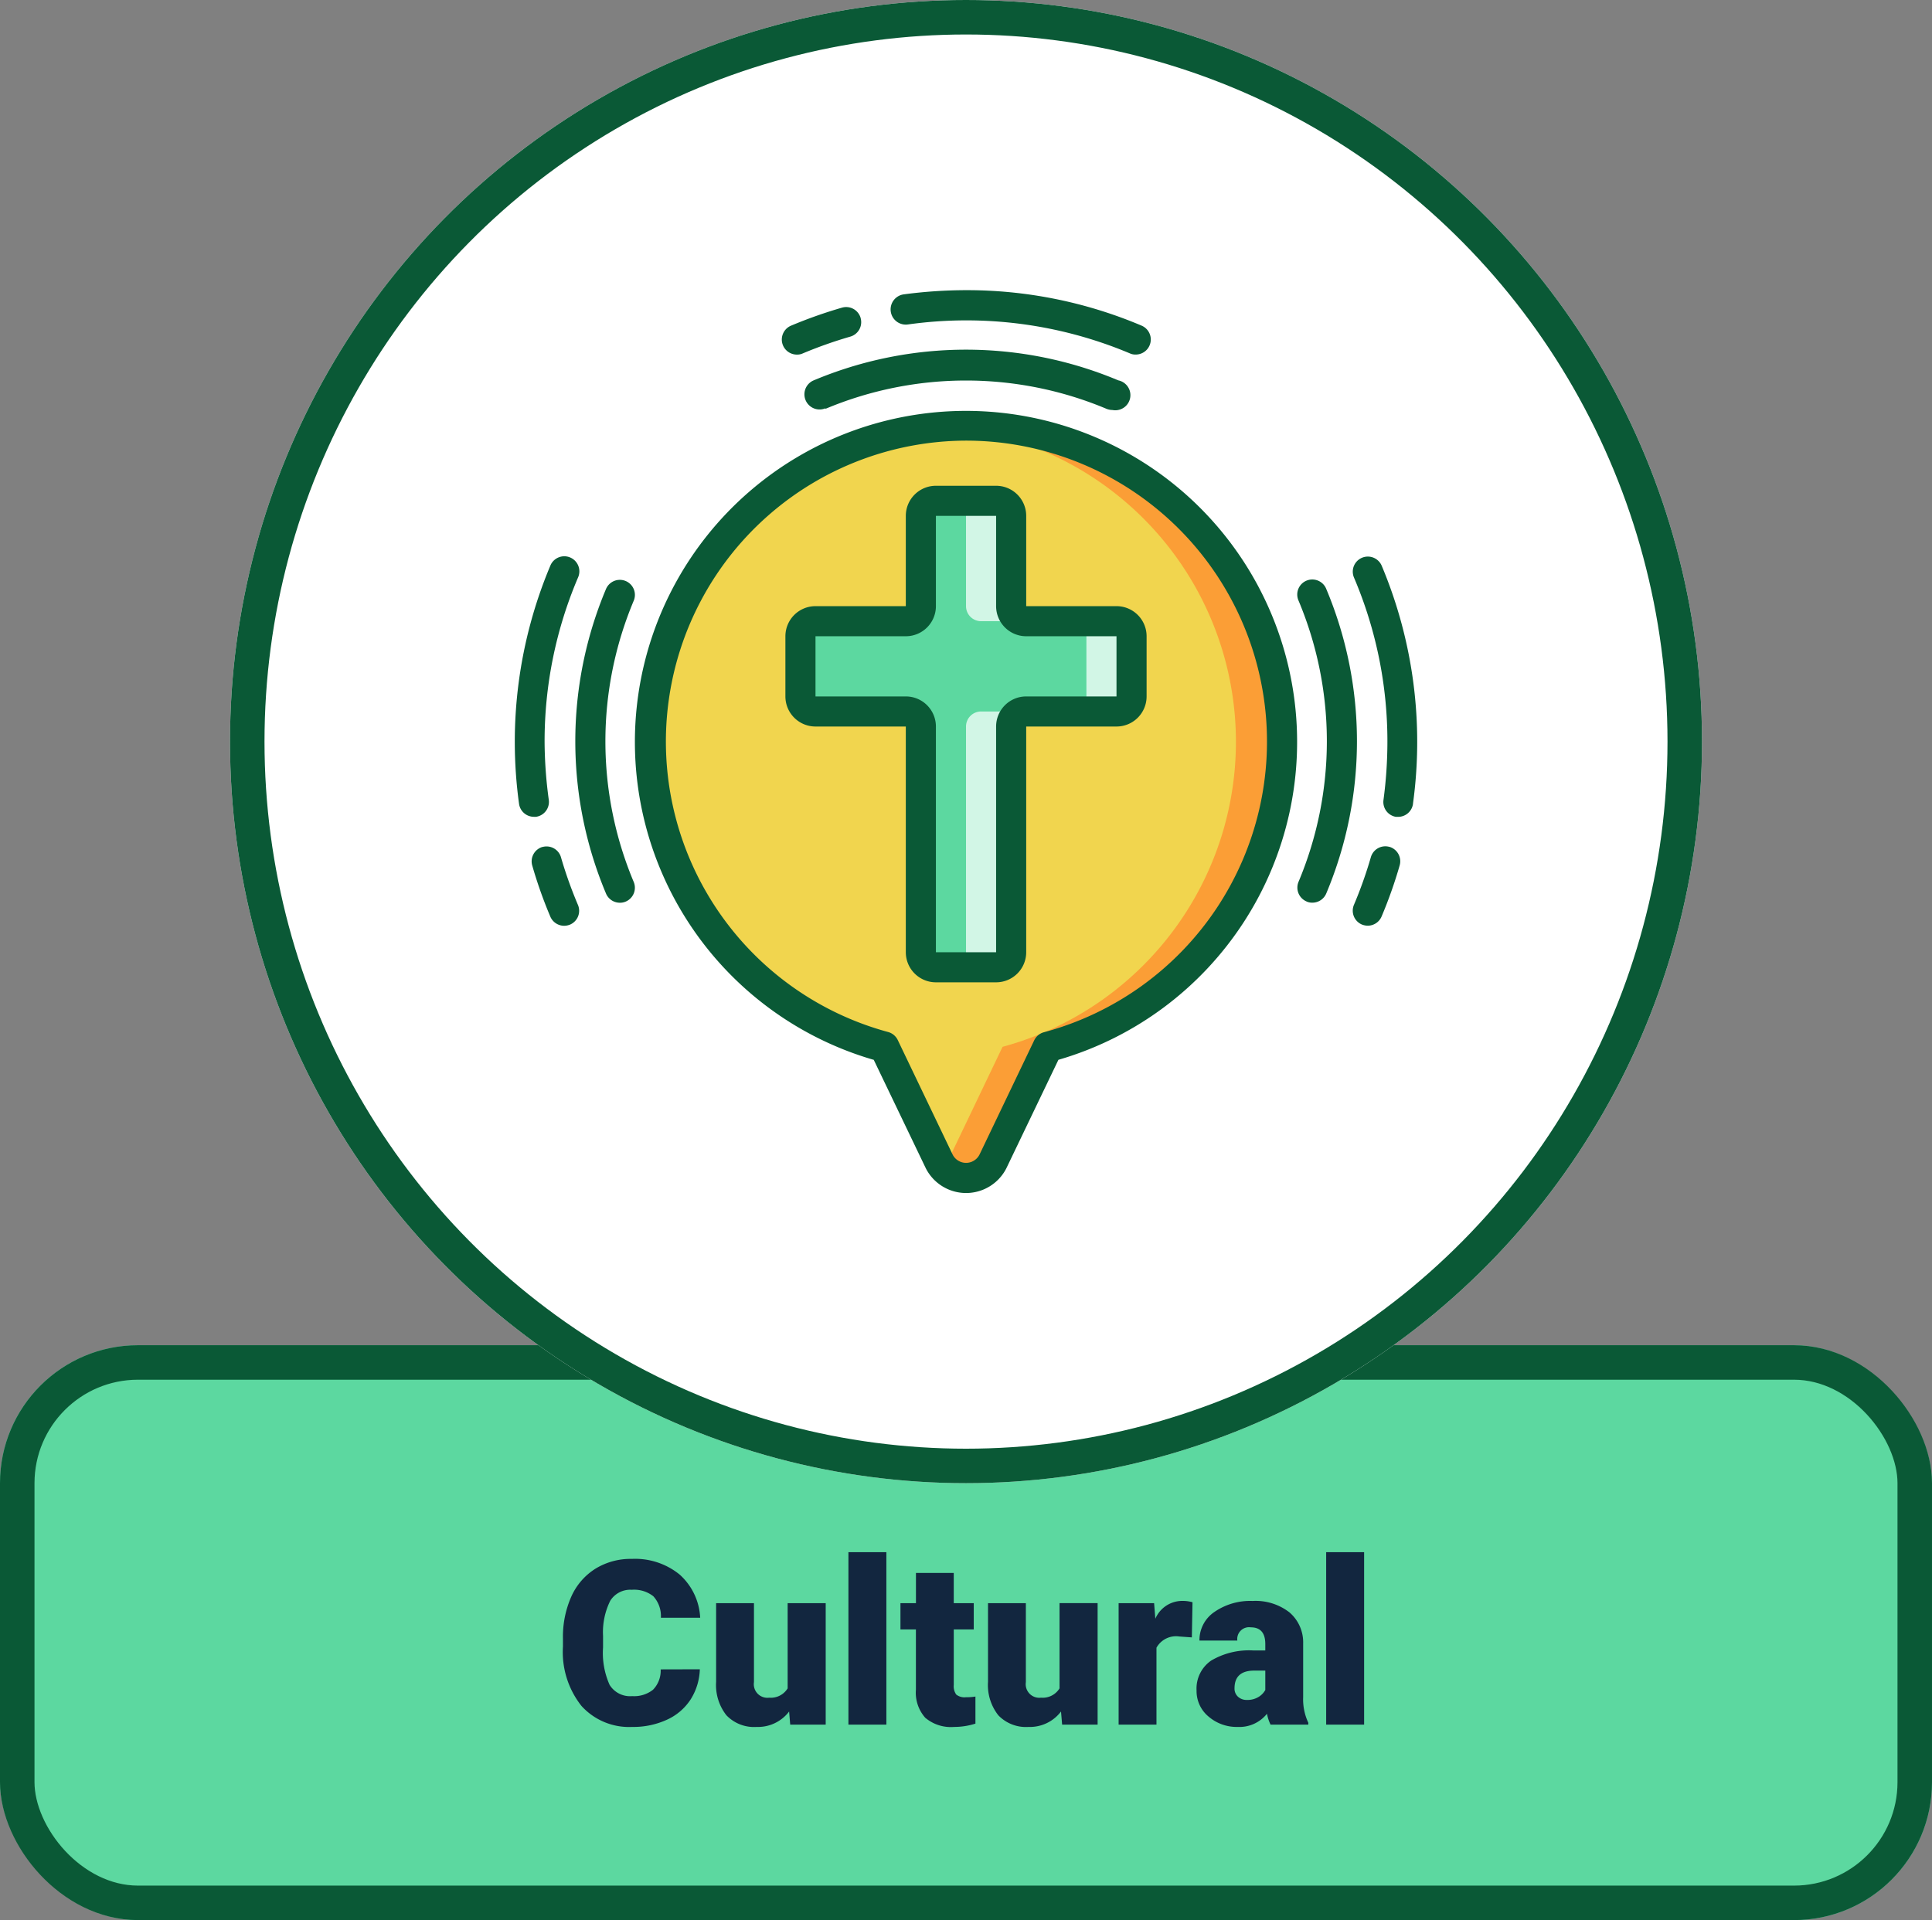 <svg xmlns="http://www.w3.org/2000/svg" width="168" height="167" viewBox="0 0 168 167">
  <rect x="0" y="0" width="168" height="167" fill="#808080" stroke="none"/>
  <g id="Grupo_99467" data-name="Grupo 99467" transform="translate(-814.919 -1768)">
    <g id="Rectángulo_32957" data-name="Rectángulo 32957" transform="translate(814.919 1885)" fill="#5cd8a0" stroke="#0a5936" stroke-width="3">
      <rect width="168" height="50" rx="12" stroke="none"/>
      <rect x="1.5" y="1.5" width="165" height="47" rx="10.5" fill="none"/>
    </g>
    <path id="Feature_One" data-name="Feature One" d="M-23.145-4.814a5.193,5.193,0,0,1-.8,2.622A4.833,4.833,0,0,1-26-.43,7,7,0,0,1-29.023.2a5.584,5.584,0,0,1-4.414-1.826,7.54,7.54,0,0,1-1.611-5.156v-.7a8.607,8.607,0,0,1,.728-3.657,5.513,5.513,0,0,1,2.095-2.422,5.844,5.844,0,0,1,3.164-.854,6.129,6.129,0,0,1,4.16,1.362,5.383,5.383,0,0,1,1.787,3.755h-3.418a2.547,2.547,0,0,0-.654-1.865,2.691,2.691,0,0,0-1.875-.566,2.048,2.048,0,0,0-1.875.957,6.151,6.151,0,0,0-.625,3.057v1.006a6.806,6.806,0,0,0,.571,3.252,2.091,2.091,0,0,0,1.968.977,2.632,2.632,0,0,0,1.807-.557,2.363,2.363,0,0,0,.664-1.768Zm7.764,3.672A3.393,3.393,0,0,1-18.2.2,3.328,3.328,0,0,1-20.835-.815a4.251,4.251,0,0,1-.894-2.905v-6.846h3.291V-3.7a1.183,1.183,0,0,0,1.318,1.357,1.72,1.72,0,0,0,1.611-.811v-7.412H-12.2V0h-3.086ZM-6.924,0h-3.3V-15h3.3Zm5.859-13.193v2.627H.674v2.285H-1.064v4.834a1.234,1.234,0,0,0,.215.83A1.152,1.152,0,0,0,0-2.383a4.828,4.828,0,0,0,.82-.059V-.088A6.074,6.074,0,0,1-1.035.2a3.448,3.448,0,0,1-2.51-.8,3.282,3.282,0,0,1-.811-2.432V-8.281H-5.7v-2.285h1.348v-2.627ZM8.262-1.143A3.393,3.393,0,0,1,5.439.2,3.328,3.328,0,0,1,2.808-.815a4.251,4.251,0,0,1-.894-2.905v-6.846H5.205V-3.7A1.183,1.183,0,0,0,6.523-2.344a1.72,1.72,0,0,0,1.611-.811v-7.412h3.311V0H8.359ZM19.639-7.588l-1.084-.078a1.947,1.947,0,0,0-1.992.977V0H13.271V-10.566h3.086l.107,1.357a2.548,2.548,0,0,1,2.314-1.553,3.209,3.209,0,0,1,.918.117ZM26.484,0a3.716,3.716,0,0,1-.312-.947A3.06,3.06,0,0,1,23.633.2a3.749,3.749,0,0,1-2.539-.9,2.875,2.875,0,0,1-1.045-2.271,2.955,2.955,0,0,1,1.27-2.6,6.468,6.468,0,0,1,3.691-.879h1.016v-.557q0-1.455-1.26-1.455a1.027,1.027,0,0,0-1.172,1.152H20.3a2.955,2.955,0,0,1,1.3-2.49,5.474,5.474,0,0,1,3.325-.957,4.8,4.8,0,0,1,3.193.986,3.429,3.429,0,0,1,1.2,2.705v4.678a4.79,4.79,0,0,0,.449,2.227V0ZM24.424-2.148a1.836,1.836,0,0,0,1.021-.264,1.653,1.653,0,0,0,.581-.6V-4.7h-.957q-1.719,0-1.719,1.543a.942.942,0,0,0,.3.728A1.1,1.1,0,0,0,24.424-2.148ZM34.619,0h-3.3V-15h3.3Z" transform="translate(898.919 1918)" fill="#12263f"/>
    <g id="Elipse_4458" data-name="Elipse 4458" transform="translate(834.919 1768)" fill="#fff" stroke="#0a5936" stroke-width="3">
      <ellipse cx="64" cy="64.5" rx="64" ry="64.5" stroke="none"/>
      <ellipse cx="64" cy="64.5" rx="62.5" ry="63" fill="none"/>
    </g>
    <g id="Page-1" transform="translate(859.664 1793.237)">
      <g id="_012---Religious-Podcast" data-name="012---Religious-Podcast" transform="translate(0.02 0)">
        <path id="Shape" d="M63.967,36.482A27.483,27.483,0,0,1,43.59,63.036l-4.764,9.946a2.617,2.617,0,0,1-4.685,0l-4.764-9.946A27.483,27.483,0,1,1,63.967,36.482Z" transform="translate(2.752 2.779)" fill="#f1d54e"/>
        <path id="Shape-2" data-name="Shape" d="M30.463,9a12.26,12.26,0,0,0-1.963.1,27.483,27.483,0,0,1,5.143,53.932L28.88,72.983a2.735,2.735,0,0,1-.38.55,2.617,2.617,0,0,0,4.306-.55l4.764-9.946A27.483,27.483,0,0,0,30.463,9Z" transform="translate(8.772 2.778)" fill="#fb9e36"/>
        <path id="Shape-3" data-name="Shape" d="M46.483,24.47H38.631a1.309,1.309,0,0,1-1.309-1.309V15.309A1.309,1.309,0,0,0,36.013,14H30.778a1.309,1.309,0,0,0-1.309,1.309v7.852a1.309,1.309,0,0,1-1.309,1.309H20.309A1.309,1.309,0,0,0,19,25.778v5.235a1.309,1.309,0,0,0,1.309,1.309h7.852a1.309,1.309,0,0,1,1.309,1.309V53.261a1.309,1.309,0,0,0,1.309,1.309h5.235a1.309,1.309,0,0,0,1.309-1.309V33.631a1.309,1.309,0,0,1,1.309-1.309h7.852a1.309,1.309,0,0,0,1.309-1.309V25.778A1.309,1.309,0,0,0,46.483,24.47Z" transform="translate(5.839 4.322)" fill="#5cd8a0"/>
        <path id="Shape-4" data-name="Shape" d="M30.309,29.309V48.939A1.309,1.309,0,0,1,29,50.248h3.926a1.309,1.309,0,0,0,1.309-1.309V29.309A1.309,1.309,0,0,1,35.544,28H31.617A1.309,1.309,0,0,0,30.309,29.309Z" transform="translate(8.927 8.644)" fill="#d2f6e6"/>
        <path id="Shape-5" data-name="Shape" d="M30.309,15.309v7.852a1.309,1.309,0,0,0,1.309,1.309h3.926a1.309,1.309,0,0,1-1.309-1.309V15.309A1.309,1.309,0,0,0,32.926,14H29A1.309,1.309,0,0,1,30.309,15.309Z" transform="translate(8.927 4.322)" fill="#d2f6e6"/>
        <path id="Shape-6" data-name="Shape" d="M40.926,22H37a1.309,1.309,0,0,1,1.309,1.309v5.235A1.309,1.309,0,0,1,37,29.852h3.926a1.309,1.309,0,0,0,1.309-1.309V23.309A1.309,1.309,0,0,0,40.926,22Z" transform="translate(11.396 6.792)" fill="#d2f6e6"/>
        <g id="Grupo_97138" data-name="Grupo 97138">
          <path id="Shape-7" data-name="Shape" d="M46.309,5.6a1.309,1.309,0,0,0,.51-2.513A38.9,38.9,0,0,0,31.547,0a41.551,41.551,0,0,0-5.418.366,1.321,1.321,0,1,0,.366,2.617A36.644,36.644,0,0,1,45.8,5.5,1.152,1.152,0,0,0,46.309,5.6Z" transform="translate(7.689 0)" fill="#0a5936"/>
          <path id="Shape-8" data-name="Shape" d="M24.617,2.075a1.309,1.309,0,0,0-1.623-.9,40.57,40.57,0,0,0-4.437,1.57,1.309,1.309,0,0,0,.51,2.513,1.152,1.152,0,0,0,.51-.1,38.018,38.018,0,0,1,4.149-1.466,1.309,1.309,0,0,0,.89-1.61Z" transform="translate(5.457 0.346)" fill="#0a5936"/>
          <path id="Shape-9" data-name="Shape" d="M21.09,9.1a31.553,31.553,0,0,1,24.447,0,1.426,1.426,0,0,0,.51.1,1.314,1.314,0,0,0,.51-2.578,34.183,34.183,0,0,0-26.488,0A1.314,1.314,0,1,0,21.09,9.051Z" transform="translate(5.922 1.223)" fill="#0a5936"/>
          <path id="Shape-10" data-name="Shape" d="M1.682,40.34h.183a1.309,1.309,0,0,0,1.112-1.466A38.581,38.581,0,0,1,2.611,33.8,36.33,36.33,0,0,1,5.517,19.531,1.31,1.31,0,1,0,3.109,18.5,39.536,39.536,0,0,0,.386,39.188a1.309,1.309,0,0,0,1.3,1.152Z" transform="translate(-0.02 5.465)" fill="#0a5936"/>
          <path id="Shape-11" data-name="Shape" d="M2.082,37.012a1.309,1.309,0,0,0-.89,1.623,38.855,38.855,0,0,0,1.57,4.437,1.309,1.309,0,0,0,1.2.8,1.426,1.426,0,0,0,.51-.1,1.309,1.309,0,0,0,.694-1.714,37.024,37.024,0,0,1-1.466-4.109,1.309,1.309,0,0,0-1.623-.929Z" transform="translate(0.326 11.411)" fill="#0a5936"/>
          <path id="Shape-12" data-name="Shape" d="M7.914,47.335a1.191,1.191,0,0,0,.51-.1,1.309,1.309,0,0,0,.694-1.714,31.592,31.592,0,0,1,0-24.447A1.308,1.308,0,0,0,6.71,20.048a34.183,34.183,0,0,0,0,26.488,1.309,1.309,0,0,0,1.2.8Z" transform="translate(1.221 5.943)" fill="#0a5936"/>
          <path id="Shape-13" data-name="Shape" d="M60.935,39.188A39.536,39.536,0,0,0,58.213,18.5a1.31,1.31,0,1,0-2.408,1.034A36.33,36.33,0,0,1,58.71,33.8a38.581,38.581,0,0,1-.34,5.065,1.309,1.309,0,0,0,1.086,1.479h.183a1.309,1.309,0,0,0,1.3-1.152Z" transform="translate(17.169 5.465)" fill="#0a5936"/>
          <path id="Shape-14" data-name="Shape" d="M58.893,37.012a1.309,1.309,0,0,0-1.623.9A37.022,37.022,0,0,1,55.8,42.051a1.309,1.309,0,0,0,.694,1.714,1.426,1.426,0,0,0,.51.1,1.309,1.309,0,0,0,1.2-.8,38.854,38.854,0,0,0,1.57-4.437,1.309,1.309,0,0,0-.89-1.623Z" transform="translate(17.169 11.41)" fill="#0a5936"/>
          <path id="Shape-15" data-name="Shape" d="M52.818,47.23a1.191,1.191,0,0,0,.51.1,1.309,1.309,0,0,0,1.2-.8,34.183,34.183,0,0,0,0-26.488,1.308,1.308,0,1,0-2.408,1.021,31.592,31.592,0,0,1,0,24.447,1.309,1.309,0,0,0,.694,1.714Z" transform="translate(16.033 5.943)" fill="#0a5936"/>
          <path id="Shape-16" data-name="Shape" d="M28.757,64.437l4.528,9.436a3.926,3.926,0,0,0,7.028,0l4.515-9.41a28.792,28.792,0,1,0-16.071,0ZM36.792,10.61a26.174,26.174,0,0,1,6.766,51.458,1.309,1.309,0,0,0-.838.707L37.97,72.7a1.309,1.309,0,0,1-2.343,0l-4.764-9.946a1.309,1.309,0,0,0-.838-.707A26.174,26.174,0,0,1,36.792,10.61Z" transform="translate(2.443 2.477)" fill="#0a5936"/>
          <path id="Shape-17" data-name="Shape" d="M20.617,33.939H28.47V53.57a2.617,2.617,0,0,0,2.617,2.617h5.235a2.617,2.617,0,0,0,2.617-2.617V33.939h7.852a2.617,2.617,0,0,0,2.617-2.617V26.087a2.617,2.617,0,0,0-2.617-2.617H38.939V15.617A2.617,2.617,0,0,0,36.322,13H31.087a2.617,2.617,0,0,0-2.617,2.617V23.47H20.617A2.617,2.617,0,0,0,18,26.087v5.235A2.617,2.617,0,0,0,20.617,33.939Zm0-7.852H28.47a2.617,2.617,0,0,0,2.617-2.617V15.617h5.235V23.47a2.617,2.617,0,0,0,2.617,2.617h7.852v5.235H38.939a2.617,2.617,0,0,0-2.617,2.617V53.57H31.087V33.939a2.617,2.617,0,0,0-2.617-2.617H20.617Z" transform="translate(5.531 4.013)" fill="#0a5936"/>
        </g>
      </g>
    </g>
  </g>
</svg>
